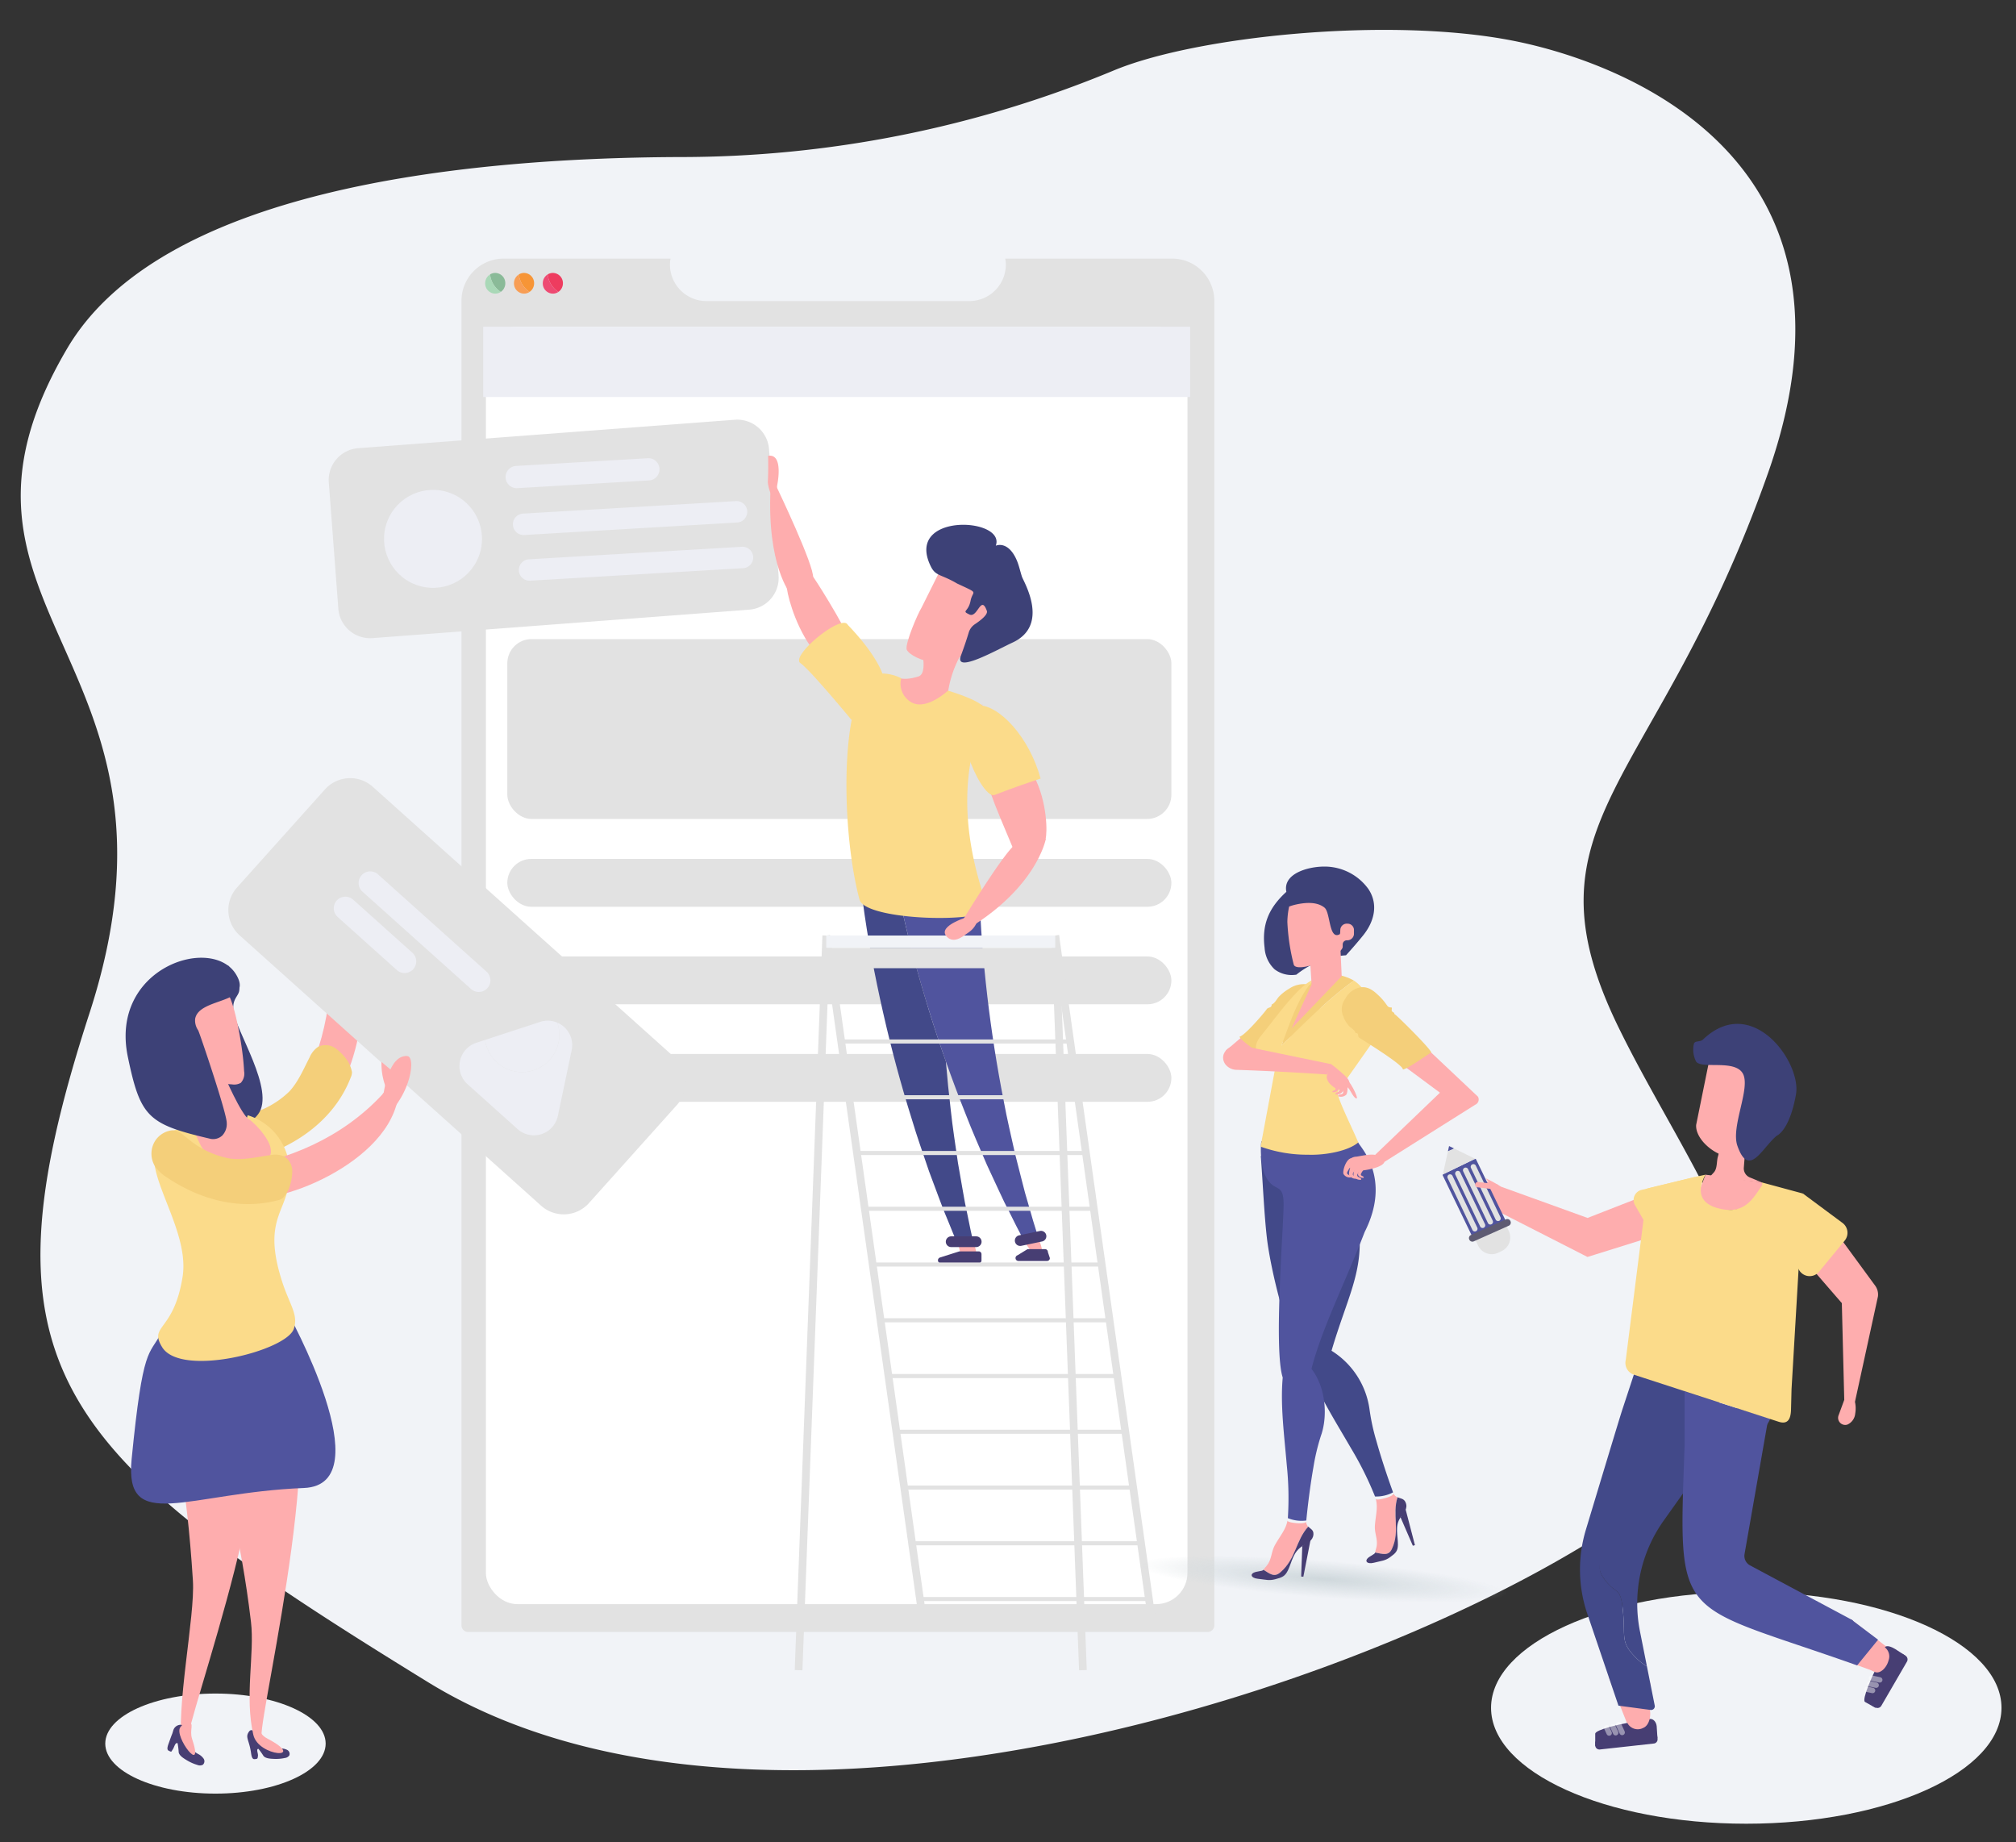 <svg xmlns="http://www.w3.org/2000/svg" xmlns:xlink="http://www.w3.org/1999/xlink" width="371" height="339" viewBox="0 0 371 339"><rect x="0" y="0" width="371" height="339" fill="#333333" stroke="none"/><defs><clipPath id="clip-path"><path id="_Clipping_Path_" data-name="&lt;Clipping Path&gt;" d="M215.695,47.583H184.986a5.452,5.452,0,0,1,.117,1.116h0A6.722,6.722,0,0,1,178.4,55.402h-48.408a6.722,6.722,0,0,1-6.703-6.703h0a5.452,5.452,0,0,1,.117-1.116H92.697a7.774,7.774,0,0,0-7.774,7.774V299.071a1.231,1.231,0,0,0,1.231,1.231H222.238a1.231,1.231,0,0,0,1.231-1.231V55.357A7.774,7.774,0,0,0,215.695,47.583Z" fill="#e2e2e2"/></clipPath><radialGradient id="radial-gradient" cx="-945.858" cy="1243.807" r="19.039" gradientTransform="matrix(-1.785, -0.138, -0.018, 0.181, -1422.697, -65.119)" gradientUnits="userSpaceOnUse"><stop offset="0" stop-color="#cfd8dc"/><stop offset="1" stop-color="#cfd8dc" stop-opacity="0"/></radialGradient><linearGradient id="linear-gradient" x1="-1026.853" y1="808.686" x2="-1026.853" y2="808.746" gradientTransform="matrix(-0.952, 0.307, 0.307, 0.952, -972.388, -178.47)" gradientUnits="userSpaceOnUse"><stop offset="0" stop-color="#facdd2"/><stop offset="1" stop-color="#e57373"/></linearGradient><linearGradient id="linear-gradient-2" x1="-1124.927" y1="623.917" x2="-1124.927" y2="623.976" gradientTransform="matrix(-0.996, -0.086, -0.086, 0.996, -829.78, -439.168)" xlink:href="#linear-gradient"/></defs><title>service-banner</title><g style="isolation:isolate"><g id="Layer_1" data-name="Layer 1"><ellipse cx="39.651" cy="320.836" rx="20.279" ry="9.207" fill="#f1f3f7"/><ellipse cx="321.362" cy="314.256" rx="46.967" ry="21.325" fill="#f1f3f7"/><path d="M124.976,28.898a207.737,207.737,0,0,0,79.847-15.874c15.049-6.338,50.671-10.045,73.636-5.527,19.936,3.923,67.372,21.473,46.916,79.524s-46.12,63.905-27.51,102.042c13.668,28.009,37.283,55.892,16.26,78.043-32.694,34.45-166.391,84.853-235.363,42.426S-4.79,251.919,16.464,186.445-16.159,112.6,12.348,64.146C29.446,35.084,84.027,29.063,124.976,28.898Z" fill="#f1f3f7"/><path id="_Clipping_Path_2" data-name="&lt;Clipping Path&gt;" d="M215.695,47.583H184.986a5.452,5.452,0,0,1,.117,1.116h0A6.722,6.722,0,0,1,178.4,55.402h-48.408a6.722,6.722,0,0,1-6.703-6.703h0a5.452,5.452,0,0,1,.117-1.116H92.697a7.774,7.774,0,0,0-7.774,7.774V299.071a1.231,1.231,0,0,0,1.231,1.231H222.238a1.231,1.231,0,0,0,1.231-1.231V55.357A7.774,7.774,0,0,0,215.695,47.583Z" fill="#e2e2e2"/><g clip-path="url(#clip-path)"><rect x="89.417" y="60.118" width="129.108" height="235.055" rx="5.75" ry="5.75" fill="#fff"/></g><polygon points="219.017 73.049 88.924 73.049 88.924 60.118 88.924 60.118 219.017 60.118 219.017 73.049" fill="#edeef4"/><path d="M103.594,52.126A1.88,1.88,0,0,0,101.74,50.22a1.799,1.799,0,0,0-.95.277,4.381,4.381,0,0,0,1.967,3.219A1.916,1.916,0,0,0,103.594,52.126Z" fill="#ee3c5f"/><path d="M100.791,50.497a1.909,1.909,0,0,0-.903,1.629,1.88,1.88,0,0,0,1.853,1.906,1.806,1.806,0,0,0,1.018-.315A4.381,4.381,0,0,1,100.791,50.497Z" fill="#ee4a72"/><path d="M98.292,52.126A1.88,1.88,0,0,0,96.438,50.22a1.799,1.799,0,0,0-.95.277,4.381,4.381,0,0,0,1.967,3.219A1.916,1.916,0,0,0,98.292,52.126Z" fill="#f79536"/><path d="M95.489,50.497a1.909,1.909,0,0,0-.903,1.629,1.88,1.88,0,0,0,1.853,1.906,1.806,1.806,0,0,0,1.018-.315A4.381,4.381,0,0,1,95.489,50.497Z" fill="#f89e55"/><path d="M92.99,52.126A1.88,1.88,0,0,0,91.136,50.22a1.799,1.799,0,0,0-.95.277,4.381,4.381,0,0,0,1.967,3.219A1.916,1.916,0,0,0,92.99,52.126Z" fill="#8aba98"/><path d="M90.187,50.497a1.909,1.909,0,0,0-.903,1.629,1.88,1.88,0,0,0,1.853,1.906,1.806,1.806,0,0,0,1.018-.315A4.381,4.381,0,0,1,90.187,50.497Z" fill="#a9d8b7"/><rect x="93.359" y="117.597" width="122.209" height="33.1" rx="4.466" ry="4.466" fill="#e2e2e2"/><rect x="93.359" y="158.05" width="122.209" height="8.804" rx="4.402" ry="4.402" fill="#e2e2e2"/><rect x="93.359" y="175.995" width="122.209" height="8.804" rx="4.402" ry="4.402" fill="#e2e2e2"/><rect x="93.359" y="193.94" width="122.209" height="8.804" rx="4.402" ry="4.402" fill="#e2e2e2"/><path d="M324.197,217.568l-2.183-.91a1.801,1.801,0,0,1-1.103-1.806l.153-1.924-4.585-1.556-.29,1.303c-.339.983-.098,2.298-.799,3.066l-.755.827Z" fill="#feadae"/><polygon points="303.703 309.749 303.618 316.303 299.403 317.055 296.039 308.54 303.703 309.749" fill="#feadae"/><polygon points="347.768 303.478 344.7 307.476 337.431 304.825 340.662 297.989 347.768 303.478" fill="#feadae"/><path d="M343.217,313.176c-.682-.401,1.559-5.255,1.857-5.775l1.763-4.231c.297-.52,1.22-.154,1.901.247l1.846,1.196-5.452,9.643Z" fill="#473e73"/><path d="M346.218,313.879l4.713-8.116a.82.82,0,0,0-.297-1.121l-.617-.358-5.536,9.533.618.358A.82.82,0,0,0,346.218,313.879Z" fill="#473e73"/><line x1="344.411" y1="308.794" x2="345.924" y2="309.115" fill="none" stroke="#fff" stroke-linecap="round" stroke-miterlimit="10" opacity="0.44"/><line x1="344.094" y1="309.841" x2="345.263" y2="310.089" fill="none" stroke="#fff" stroke-linecap="round" stroke-miterlimit="10" opacity="0.44"/><line x1="343.586" y1="310.847" x2="344.601" y2="311.062" fill="none" stroke="#fff" stroke-linecap="round" stroke-miterlimit="10" opacity="0.44"/><path d="M345.167,307.711c.966.246,2.062-.929,2.378-2.175a2.116,2.116,0,0,0-1.177-2.7c-.967-.246-3.318.583-3.635,1.829S344.201,307.465,345.167,307.711Z" fill="#feadae"/><path d="M293.567,319.048c-.087-.799,5.231-1.92,5.836-1.993l4.215-.752c.605-.073,1.17.521,1.258,1.32l.145,2.232-11.454,1.409Z" fill="#473e73"/><path d="M294.419,321.922l9.937-1.096a.768.768,0,0,0,.678-.851l-.09-.782-11.377,1.274v.691A.768.768,0,0,0,294.419,321.922Z" fill="#473e73"/><line x1="297.865" y1="317.36" x2="298.522" y2="318.788" fill="none" stroke="#fff" stroke-linecap="round" stroke-miterlimit="10" opacity="0.44"/><line x1="296.819" y1="317.738" x2="297.327" y2="318.841" fill="none" stroke="#fff" stroke-linecap="round" stroke-miterlimit="10" opacity="0.44"/><line x1="295.69" y1="317.935" x2="296.131" y2="318.893" fill="none" stroke="#fff" stroke-linecap="round" stroke-miterlimit="10" opacity="0.44"/><path d="M299.538,317.142a2.151,2.151,0,0,0,2.886.795c1.208-.498,1.486-2.599,1.1-3.536s-2.104-1.414-3.311-.916S299.151,316.205,299.538,317.142Z" fill="#feadae"/><path d="M320.893,292.771c-3.719-1.313-4.242-1.725-5.141-7.11s3.391-9.079,2.465-13.345,3.333-6.672,5.477-9.025a7.92,7.92,0,0,1,1.557-1.336l-4.207,24.003a1.982,1.982,0,0,0,1.018,2.09l18.6,9.94c1.66.887-2.268,1.376-4.097,1.82l-.019.005C334.641,300.461,324.612,294.084,320.893,292.771Z" fill="#50549e"/><path d="M298.677,296.518c-.482-5.043-1.268-2.687-3.747-6.406s2.818-10.233,6.344-15.387c7.633-11.157,13.935-9.504,13.102-6.456l-8.204,11.527a26.324,26.324,0,0,0-4.37,20.405l1.279,6.423a9.47,9.47,0,0,1-1.692-1.264C298.075,302.158,299.159,301.561,298.677,296.518Z" fill="#424989"/><path d="M298.563,259.355l3.232-9.809,14.685,7.431-.634,9.226-1.394,1.321c-1.998-1.257-8.679.635-12.23,7.129-2.996,5.479-9.772,11.741-7.292,15.46s3.265,1.364,3.747,6.406-.602,5.639,2.711,8.841a9.47,9.47,0,0,0,1.692,1.264l1.436,7.211a.684.684,0,0,1-.761.812l-5.913-.789-5.737-16.913a25.311,25.311,0,0,1-.267-15.435C294.36,273.144,298.08,260.82,298.563,259.355Z" fill="#424989"/><path d="M310.013,266.007l-.003-9.934,15.779,4.972c-2.291,5.012-8.429,6.457-7.275,11.769,1.025,4.719-7.97,15.709,3.727,19.837,3.719,1.313,13.179,6.038,15.191,6.038a8.431,8.431,0,0,0,3.23-.7l4.955,3.734-3.85,4.725C308.168,294.542,308.851,299.106,310.013,266.007Z" fill="#50549e"/><path d="M272.588,217.039l1.408.509-.59-.728a26.277,26.277,0,0,1,2.814,1.532l15.936,5.76,15.086-5.897,2.612,7.541-16.062,5.022-1.649.516-1.001-.511-20.074-10.236a2.336,2.336,0,0,1-.582-2.578C270.827,216.976,272.588,217.039,272.588,217.039Z" fill="#feadae"/><polygon points="324.197 217.568 313.859 216.155 311.077 223.432 327.728 221.741 324.197 217.568" fill="#feadae"/><path d="M311.955,216.561l-9.869,2.392a1.904,1.904,0,0,0-1.202,2.8l3.728,6.481Z" fill="#fbdb8a"/><path d="M314.549,195.116a4.674,4.674,0,0,1,.472-1.718c3.545-.72,8.002-.703,7.298,4.238-.804,5.646-1.387,12.103-1.131,15.353l-2.578-.083c-2.886-.093-6.651-3.216-6.47-5.913Z" fill="#feadae"/><path d="M338.363,260.395l1.032-2.806h0l-.447-17.802L328.76,228.031l6.019-5.522,9.947,13.575.357.487a2.755,2.755,0,0,1,.505,2.019h0l-4.224,19.366h0a5.52,5.52,0,0,1,.047,2.158,2.459,2.459,0,0,1-1.423,2.017A1.305,1.305,0,0,1,338.363,260.395Z" fill="#feadae"/><path d="M331.796,219.628l7.276,5.401a2.267,2.267,0,0,1,.399,3.262l-4.705,5.711a2.251,2.251,0,0,1-3.691-.314l-2.643-4.626Z" fill="#fbdb8a"/><path d="M324.197,217.568c.03.171.188.365.088.512-1.702,2.514-3.237,5.423-7.851,4.318-4.374-1.048-3.766-4.073-2.575-6.243l-1.903.407-8.776,2.127-3.993,31.55a2.289,2.289,0,0,0,1.515,2.725l26.596,8.645c1.71.556,2.256-.466,2.302-2.263l.093-3.712,2.116-36.006Z" fill="#fbdb8a"/><path d="M327.021,208.953c-2.68,2.114-5.148,8.022-7.293,1.881-1.234-3.532,2.471-10.583,1.017-13.268s-7.54-.79-8.604-2.212a4.796,4.796,0,0,1-.447-3.146c.091-.825,1.119-.369,1.721-.941,8.979-8.545,18.142,4.198,17.094,10.113C329.328,208.046,327.021,208.953,327.021,208.953Z" fill="#3d4177"/><path d="M277.03,225.193l.627,1.307a2.789,2.789,0,0,1-1.305,3.709l-.627.3a2.789,2.789,0,0,1-3.709-1.305l-.627-1.307Z" fill="#e2e2e2"/><polygon points="271.472 213.23 271.619 213.302 277.182 224.815 271.054 227.776 265.491 216.263 265.526 216.102 271.472 213.23" fill="#50549e"/><polygon points="266.671 210.883 267.606 211.34 266.456 211.863 266.671 210.883" fill="#50549e"/><polygon points="267.606 211.34 271.472 213.23 265.526 216.102 266.456 211.863 267.606 211.34" fill="#e2e2e2"/><path d="M270.647,225.756h7.059a.618.618,0,0,1,.618.618v.042a.619.619,0,0,1-.619.619h-7.058a.619.619,0,0,1-.619-.619v-.042a.619.619,0,0,1,.619-.619Z" transform="translate(616.888 321.141) rotate(155.906)" fill="#5e5b72"/><path d="M275.685,224.69a.493.493,0,0,1-.445-.28L270.692,214.9a.493.493,0,0,1,.889-.425l4.548,9.511a.493.493,0,0,1-.445.706Z" fill="#e2e2e2"/><path d="M274.261,225.326a.493.493,0,0,1-.445-.28l-4.549-9.51a.493.493,0,0,1,.889-.425l4.549,9.51a.493.493,0,0,1-.445.706Z" fill="#e2e2e2"/><path d="M272.837,225.962a.493.493,0,0,1-.445-.28l-4.549-9.51a.493.493,0,1,1,.889-.425l4.549,9.51a.493.493,0,0,1-.445.706Z" fill="#e2e2e2"/><path d="M271.412,226.598a.493.493,0,0,1-.445-.28l-4.548-9.51a.493.493,0,1,1,.889-.425l4.548,9.51a.493.493,0,0,1-.445.706Z" fill="#e2e2e2"/><path d="M275.346,218.89a.512.512,0,0,1-.061-.003l-3.39-.412a.493.493,0,0,1-.429-.549.499.499,0,0,1,.549-.43l3.39.412a.493.493,0,0,1-.059.982Z" fill="#feadae"/><path d="M59.8,203.059c4.684-1.372,11.488-24.113,2.576-33.6-4.59-4.88-2.38,1.861-2.38,1.861,2.114,10.486-.234,21.222-5.196,30.501C52.574,205.982,59.8,203.059,59.8,203.059Z" fill="#feadae"/><path d="M65.402,176.122s-2.268-5.593-2.569-6.408c-1.625-4.402-5.082-7.355-5.936-6.321-2.22,2.688,3.197,7.656,3.197,7.656A27.405,27.405,0,0,1,65.402,176.122Z" fill="#fbd6d2"/><path d="M53.265,200.819c1.643-1.791,2.59-4.09,3.709-6.248a4.442,4.442,0,0,1,1.599-1.964,3.177,3.177,0,0,1,3.187.301,9.356,9.356,0,0,1,2.294,2.434,6.524,6.524,0,0,1,.717,1.902,2.144,2.144,0,0,1-.199.955c-2.619,6.843-8.489,11.608-15.362,14.144a7.467,7.467,0,0,1-2.75.582,4.45,4.45,0,0,1-3.868-2.601,4.298,4.298,0,0,1,.142-3.767c.72-1.117,1.787-1.142,3.027-1.535A16.695,16.695,0,0,0,53.265,200.819Z" fill="#f4cf7a"/><path d="M83.876,191.96a12.03,12.03,0,0,0,1.168,5.532,12.363,12.363,0,0,0,.627-4.009Z" fill="#fbd6d2"/><path d="M42.934,185.909c.296,3.552,7.859,14.801,4.548,19.147-3.428,4.5-5.197-4.689-12.234-3.428-8.489,1.521-9.326-23.492,5.463-22.937.613.023,1.066-1.387,1.4-.892C46.137,183.783,42.623,182.187,42.934,185.909Z" fill="#3d4177"/><path d="M41.26,246.953l9.886,1.501c10.922,7.813-3.277,65.874-3.028,71.061l-1.493-.276c-1.644-7.076.258-14.948-.438-20.797C42.37,266.343,33.999,258.964,41.26,246.953Z" fill="#feadae"/><path d="M35.093,250.951l9.481,2.19c10.159,9.431-10.411,62.92-10.436,68.842l-.618.273c-1.227-8.142,2.405-24.729,1.98-31.419C33.113,253.333,27.457,264.283,35.093,250.951Z" fill="#feadae"/><path d="M52.81,241.272s17.783,31.943,3.121,32.532c-21.468.863-33.061,8.459-31.709-5.288,2.085-21.207,3.205-18.933,5.432-23.222,1.972-3.8,5.925-11.39,7.654-7.176C40.046,244.79,52.81,241.272,52.81,241.272Z" fill="#50549e"/><path d="M45.578,205.212a10.913,10.913,0,0,1,7.693,9.854c.457,7.91-5.383,8.259-1.342,20.786,1.366,4.236,3.021,6.042,2.144,8.666-1.361,4.072-20.798,9.001-24.237,3.37-2.506-4.104,2.145-2.765,3.765-12.945s-10.627-22.562-2.418-26.567C37.494,205.296,43.987,211.151,45.578,205.212Z" fill="#fbdb8a"/><path d="M41.199,197.735s3.241,7.553,4.67,8.266c.753.375,7.98,7.226.939,8.222-10.066,1.424-9.932-4.957-11.102-5.785-2.472-1.749.223-3.306,1.179-9.754C37.248,196.239,41.199,197.735,41.199,197.735Z" fill="#feadae"/><path d="M36.014,198.868c1.709-.278,4.939.598,6.67.667a2.477,2.477,0,0,0,1.623-.274,2.509,2.509,0,0,0,.613-2.164c-.225-5.177-2.296-15.235-3.491-14.397a8.365,8.365,0,0,0-4.151.449,7.793,7.793,0,0,0-2.514,1.194,10.475,10.475,0,0,0-2.052,2.252c-1.375,1.879-2.68,4.09-2.409,6.454a10.039,10.039,0,0,0,.723,2.495,14.151,14.151,0,0,0,1.607,3.2c.7.963.111-.39,1.234-.119.398.096.809.124,1.2.245C35.421,198.978,35.752,199.134,36.014,198.868Z" fill="#feadae"/><path d="M36.472,189.59a3.18,3.18,0,0,1-.559-2.122c.75-4.046,10.884-2.595,7.537-8.149-4.438-7.363-23.335-1.245-19.924,15.151,2.32,11.151,3.709,12.406,15.279,15.1a2.472,2.472,0,0,0,2.089-.613,3.079,3.079,0,0,0,.835-2.317C41.755,204.87,36.734,190.079,36.472,189.59Z" fill="#3d4177"/><path d="M47.188,319.106c.206.19.438.352.626.559.226.248.384.55.597.81a4.615,4.615,0,0,0,3.323,1.264,2.506,2.506,0,0,1,1.13.265.823.823,0,0,1,.385.996,1.121,1.121,0,0,1-.823.486,7.748,7.748,0,0,1-1.994.167c-.625-.029-1.527-.054-1.934-.529a12.62,12.62,0,0,0-.94-1.317c-.475.022-.021.856-.087,1.293-.071.47-.004.58-.68.599-.475.013-.549-.88-.624-1.35-.344-2.147-1.011-2.644-.437-3.575C46.283,317.873,46.719,318.675,47.188,319.106Z" fill="#473e73"/><path d="M49.263,319.948c7.354,3.869-1.682,3.364-2.639-.709-.332-1.411-.234-1.855.551-1.641C48.291,317.9,47.253,318.89,49.263,319.948Z" fill="#feadae"/><path d="M33.695,318.096c-.093.279.227.545.297.83.084.342.078.7.144,1.046a4.847,4.847,0,0,0,2.431,2.833,2.634,2.634,0,0,1,.91.812.864.864,0,0,1-.145,1.113,1.177,1.177,0,0,1-1.003.035,8.139,8.139,0,0,1-1.924-.847c-.563-.34-1.381-.816-1.519-1.459a13.268,13.268,0,0,0-.206-1.687c-.449-.217-.616.788-.896,1.158-.301.398-.128.524-.761.203-.445-.226-.065-1.088.101-1.558.76-2.154.467-1.151.76-2.154a1.434,1.434,0,0,1,1.314-1.044C33.581,317.38,33.853,317.618,33.695,318.096Z" fill="#473e73"/><path d="M35.349,319.972c2.349,7.024-3.428-.473-2.162-2.144.583-.771.743-.627,1.469-.748C35.854,316.879,34.805,318.346,35.349,319.972Z" fill="#feadae"/><path d="M44.133,172.145l55.41,49.681a6.234,6.234,0,0,0,8.782-.382l16.3-18.179a6.235,6.235,0,0,0-.575-8.771L68.64,144.812a6.235,6.235,0,0,0-8.782.382l-16.3,18.179A6.235,6.235,0,0,0,44.133,172.145Z" fill="#e2e2e2"/><path d="M44.397,219.817c3.846,3.004,26.287-4.732,28.796-17.504,1.287-6.575-2.9-.848-2.9-.848-7.285,7.833-17.375,12.187-27.807,13.568C37.807,215.651,44.397,219.817,44.397,219.817Z" fill="#feadae"/><path d="M69.545,208.656s3.22-5.104,3.707-5.824c2.628-3.888,3.011-8.418,1.673-8.509-3.478-.236-4.354,7.062-4.354,7.062A27.402,27.402,0,0,1,69.545,208.656Z" fill="#feadae"/><path d="M42.405,213.202c2.413.289,4.833-.282,7.238-.631a4.442,4.442,0,0,1,2.529.153,3.177,3.177,0,0,1,1.614,2.764,9.357,9.357,0,0,1-.639,3.283,6.527,6.527,0,0,1-1.127,1.692,2.144,2.144,0,0,1-.892.396c-7.085,1.864-14.38-.125-20.449-4.23a7.47,7.47,0,0,1-2.077-1.894,4.45,4.45,0,0,1-.143-4.659,4.298,4.298,0,0,1,3.143-2.082c1.327-.067,1.97.786,3.012,1.563A16.695,16.695,0,0,0,42.405,213.202Z" fill="#f4cf7a"/><path d="M70.204,195.394a12.031,12.031,0,0,0,1.168,5.532,12.363,12.363,0,0,0,.627-4.009Z" fill="#feadae"/><path d="M188.187,227.806a17.537,17.537,0,0,0,1.719,2.611c2.468,3.011,2.511-1.189.152-4.114Z" fill="#feadae"/><path d="M67.14,79.805h69.509a5.869,5.869,0,0,1,5.869,5.869v23.31a5.869,5.869,0,0,1-5.869,5.869H67.14a5.869,5.869,0,0,1-5.869-5.869v-23.31A5.869,5.869,0,0,1,67.14,79.805Z" transform="translate(-7.039 7.948) rotate(-4.318)" fill="#e2e2e2"/><line x1="95.09" y1="87.782" x2="119.32" y2="86.359" fill="#eaf1fa"/><line x1="96.368" y1="96.478" x2="135.544" y2="94.175" fill="#738ec8"/><line x1="97.462" y1="104.884" x2="136.638" y2="102.582" fill="#738ec8"/><path d="M87.654,191.882l1.613-.528a6.866,6.866,0,1,0,13.295-3.175,4.488,4.488,0,0,1,2.643,5.063l-2.544,12.095a4.5,4.5,0,0,1-7.409,2.424L86.05,199.511A4.5,4.5,0,0,1,87.654,191.882Z" fill="#edeef4"/><path d="M101.747,194.267a6.865,6.865,0,0,1-12.479-2.912l10.134-3.316a4.427,4.427,0,0,1,3.161.141A6.855,6.855,0,0,1,101.747,194.267Z" fill="#edeef4"/><path d="M66.7,164.069l19.988,17.921a2.136,2.136,0,0,0,3.007-.164l.012-.013a2.136,2.136,0,0,0-.164-3.007L69.555,160.885a2.136,2.136,0,0,0-3.007.164l-.012.013A2.136,2.136,0,0,0,66.7,164.069Z" fill="#edeef4"/><path d="M62.135,168.73l10.897,9.77a2.145,2.145,0,0,0,3.02-.165h0a2.145,2.145,0,0,0-.165-3.02l-10.898-9.771a2.144,2.144,0,0,0-3.02.165l0,0A2.146,2.146,0,0,0,62.135,168.73Z" fill="#edeef4"/><circle cx="79.688" cy="99.16" r="9.014" transform="translate(-41.142 138.945) rotate(-69.439)" fill="#edeef4"/><path d="M94.371,89.699a2.047,2.047,0,0,1,.598-3.961l24.23-1.424a2.047,2.047,0,1,1,.24,4.087l-24.23,1.424A2.045,2.045,0,0,1,94.371,89.699Z" fill="#edeef4"/><path d="M96.367,98.449A1.971,1.971,0,0,1,96.253,94.51l39.175-2.302a1.971,1.971,0,0,1,.231,3.936L96.484,98.445C96.445,98.448,96.406,98.449,96.367,98.449Z" fill="#edeef4"/><path d="M97.46,106.855a1.971,1.971,0,0,1-.114-3.939l39.176-2.302a1.971,1.971,0,0,1,.231,3.936l-39.176,2.302C97.538,106.854,97.499,106.855,97.46,106.855Z" fill="#edeef4"/><path d="M189.333,221.893l-.69-2.373-.62-2.399-1.219-4.788c-.711-3.227-1.481-6.415-2.074-9.656q-1.906-9.674-3.045-19.431-.564-4.87-.946-9.727c-.111-1.617-.234-3.232-.308-4.835-.048-.805-.079-1.6-.107-2.391l-.037-1.174c-.008-.383-.02-.789-.013-1.087L168.44,165.415l-2.77.324c.095.53.187.951.279,1.395l.285,1.305c.192.861.387,1.716.595,2.557.398,1.696.84,3.362,1.271,5.03q1.335,4.987,2.848,9.872,1.468,4.761,3.122,9.431,1.738,4.923,3.663,9.747c1.207,3.147,2.588,6.221,3.901,9.302l2.119,4.555,1.065,2.266,1.132,2.232q1.079,2.212,2.237,4.375l2.799-.379C190.403,225.593,189.842,223.752,189.333,221.893Z" fill="#50549e"/><path d="M185.444,222.864l-1.132-2.232-1.065-2.266-2.119-4.555c-1.313-3.081-2.694-6.155-3.901-9.302q-1.925-4.822-3.663-9.747.37,4.427.888,8.85c.345,3.283.87,6.528,1.333,9.806l.851,4.88.435,2.445.507,2.426c.341,1.77.726,3.529,1.134,5.283l8.97-1.214Q186.527,225.075,185.444,222.864Z" fill="none"/><path d="M177.577,221.311l-.435-2.445-.851-4.88c-.463-3.279-.988-6.524-1.333-9.806q-.525-4.422-.888-8.85-1.649-4.672-3.122-9.431-1.51-4.889-2.848-9.872c-.431-1.669-.873-3.335-1.271-5.03-.208-.841-.403-1.697-.595-2.557l-.285-1.305c-.092-.445-.185-.865-.279-1.395l2.77-.324-9.671.263c.054.537.114.964.172,1.415l.185,1.325c.126.875.255,1.745.398,2.601.268,1.725.582,3.425.884,5.125q.952,5.088,2.088,10.09,2.262,10.011,5.303,19.713c.964,3.243,2.107,6.429,3.181,9.616l1.766,4.727.889,2.353.959,2.325c.588,1.49,1.206,2.964,1.843,4.428l2.78-.376c-.408-1.754-.792-3.513-1.134-5.283Z" fill="#424989"/><path d="M177.039,120.088a19.96,19.96,0,0,0-2.582,7.317c-.413,2.465,6.457,2.276,6.457,2.276s-11.057,5.366-15.298,1.304-.511-6.423-.511-6.423.969.838,3.916-.088c1.985-.624.218-6.524.218-6.524Z" fill="#feadae"/><path d="M174.456,127.086s6.32,1.843,6.798,3.363-7.926,13.455.549,36.617c0,2.869-22.574,2.418-23.63-1.534-3.685-13.796-3.64-40.98,3.735-41.604a8.208,8.208,0,0,1,3.942.874,3.936,3.936,0,0,0,1.911,4.451C170.51,130.774,174.456,127.086,174.456,127.086Z" fill="#fbdb8a"/><path d="M172.981,105.012s-1.58,3.17-3.361,6.737c-.886,1.485-2.962,6.471-2.785,7.678.195,1.328,7.175,4.881,11.655,0,3.562-3.881,5.441-6.227,3.981-8.948S175.547,101.872,172.981,105.012Z" fill="#feadae"/><path d="M188.077,106.143c-.314-.938-.504-1.9-.873-2.826-1.131-2.839-2.805-3.337-3.949-2.907,1.903-5.231-16.907-6.157-11.947,3.843.893,1.8,1.884,1.385,4.815,3.116,4.25,1.991,2.879,1.168,2.489,3.178-.417,2.151-1.748,1.792-.222,2.522s2.119-3.736,3.219-.662c.244.683-1.194,1.782-2.18,2.439a2.825,2.825,0,0,0-1.153,1.539c-.262.877-.723,2.32-1.445,4.272-1.261,3.406,6.639-1.103,9.489-2.411C193.268,115.054,188.367,107.009,188.077,106.143Z" fill="#3d4177"/><path d="M176.22,227.806s.298,4.715,2.403,4.639.471-4.023.471-4.023Z" fill="#feadae"/><path d="M179.681,229.473h-4.608a.986.986,0,1,1,0-1.971h4.608a.986.986,0,0,1,0,1.971Z" fill="#473e73"/><path d="M187.742,229.264a.986.986,0,0,1-.201-1.95l3.842-.805a.986.986,0,0,1,.404,1.93l-3.842.805A1.017,1.017,0,0,1,187.742,229.264Z" fill="#473e73"/><path d="M176.483,230.285l-3.515,1.114a.494.494,0,0,0-.242.173h0a.539.539,0,0,0,.382.874h7.019a.516.516,0,0,0,.495-.534v-1.114a.516.516,0,0,0-.495-.534h-3.504A.461.461,0,0,0,176.483,230.285Z" fill="#473e73"/><path d="M189.064,229.873l-1.82,1.114a.495.495,0,0,0-.242.173h0a.539.539,0,0,0,.382.874h5.325a.516.516,0,0,0,.495-.534l-.367-1.114a.516.516,0,0,0-.495-.534h-3.137A.458.458,0,0,0,189.064,229.873Z" fill="#473e73"/><path d="M148.852,105.128s-4.019.914-4.084,2.588c-.041,1.048,1.238,6.724,4.42,11.263,2.518,3.592,9.581,7.371,9.581,7.371s1.753-2.448-6.296-15.744C149.155,105.128,148.852,105.128,148.852,105.128Z" fill="#feadae"/><path d="M145.444,109.217s-4.34-5.136-3.643-19.388c.92-2.822,1.23,0,1.23,0s6.859,14.336,6.597,16.482S145.444,109.217,145.444,109.217Z" fill="#feadae"/><path d="M142.238,91.619A7.288,7.288,0,0,1,141.3,88.715c.124-2.173.051-4.838.051-4.838,2.945-.483,1.671,5.42,1.671,5.42Z" fill="#feadae"/><path d="M186.553,156.4s5.326-.406,5.858-2.042c.333-1.023.37-6.739-2.135-11.554-1.983-3.811-10.2-9.89-10.2-9.89s-1.782,3.773,4.067,17.734Z" fill="#feadae"/><path d="M192.477,154.307s-1.598,9.036-14.752,16.835c-3.093.887-.79-1.408-.79-1.408s8.148-13.545,10.227-14.588A12.525,12.525,0,0,1,192.477,154.307Z" fill="#feadae"/><path d="M179.993,129.775c3.902-.053,9.418,5.844,11.504,13.48-5.686,1.905-6.944,2.465-8.469,3.026-1.317.484-3.686-3.564-4.795-7.058C176.923,135.1,176.949,129.817,179.993,129.775Z" fill="#fbdb8a"/><path d="M162.369,123.91s-1.035-3.403-6.359-8.932c-1.058-2.146-10.592,5.704-8.717,7.032s9.438,10.494,9.438,10.494l.95-1.847a29.975,29.975,0,0,1,3.659-5.516Z" fill="#fbdb8a"/><line x1="152.054" y1="172.146" x2="146.96" y2="307.326" fill="#1d2d60" stroke="#e2e2e2" stroke-miterlimit="10" stroke-width="1.417"/><line x1="194.192" y1="172.146" x2="199.286" y2="307.326" fill="#1d2d60" stroke="#e2e2e2" stroke-miterlimit="10" stroke-width="1.417"/><rect x="154.807" y="191.269" width="42.29" height="0.752" fill="#e2e2e2"/><rect x="156.025" y="201.529" width="42.179" height="0.751" fill="#e2e2e2"/><rect x="157.466" y="211.788" width="42.577" height="0.751" fill="#e2e2e2"/><rect x="159.154" y="222.048" width="42.138" height="0.751" fill="#e2e2e2"/><rect x="160.332" y="232.307" width="42.408" height="0.751" fill="#e2e2e2"/><rect x="162.052" y="242.567" width="42.138" height="0.751" fill="#e2e2e2"/><rect x="163.501" y="252.826" width="42.138" height="0.751" fill="#e2e2e2"/><rect x="164.95" y="263.085" width="42.138" height="0.751" fill="#e2e2e2"/><rect x="166.399" y="273.345" width="42.138" height="0.751" fill="#e2e2e2"/><rect x="167.709" y="283.604" width="42.277" height="0.751" fill="#e2e2e2"/><rect x="169.212" y="293.864" width="42.529" height="0.751" fill="#e2e2e2"/><line x1="152.054" y1="172.146" x2="170.114" y2="300.028" fill="#1d2d60" stroke="#e2e2e2" stroke-miterlimit="10" stroke-width="1.417"/><line x1="194.192" y1="172.146" x2="212.252" y2="300.028" fill="#1d2d60" stroke="#e2e2e2" stroke-miterlimit="10" stroke-width="1.417"/><rect x="152.054" y="174.401" width="42.138" height="3.757" fill="#e2e2e2"/><rect x="152.054" y="172.146" width="42.138" height="2.254" fill="#f1f3f7"/><path d="M181.935,165.786s-1.274,2.14-2.203,4.027c-.567,1.153-1.014,1.475-2.592,2.522-1.822,1.21-2.708.238-2.943-.024-1.834-2.047,4.436-3.761,4.436-3.761Z" fill="#feadae"/><path d="M238.56,179.351a16.406,16.406,0,0,1,9.144-3.571c1.077-1.188,2.13-2.396,3.136-3.64,2.067-2.557,2.87-5.748.969-8.572a9.953,9.953,0,0,0-8.228-4.11c-2.931.028-7.536,1.308-6.856,4.648-3.258,2.967-4.532,6.051-4.005,10.294a5.956,5.956,0,0,0,1.831,3.956,5.164,5.164,0,0,0,3.618,1.038C238.3,179.385,238.43,179.368,238.56,179.351Z" fill="#3d4177"/><path d="M209.685,288.035c-.186,1.907,14.878,4.626,33.648,6.074s34.136,1.076,34.323-.83-14.878-4.626-33.648-6.074S209.872,286.128,209.685,288.035Z" fill="url(#radial-gradient)" style="mix-blend-mode:multiply"/><polygon points="233.091 186.916 225.572 193.344 229.669 195.476 237.108 189.648 233.091 186.916" fill="#feadae"/><path d="M231.78,193.823c-.317-.259-3.685-2.55-3.656-3.077.973-.178,4.66-4.53,4.99-5.045.247-.385.977-.218.893-.852.605-.26.874-.877,1.256-1.343a8.206,8.206,0,0,1,1.941-1.555,4.827,4.827,0,0,1,3.79-.745c1.194.25,2.104.567,2.58,1.63.585,1.308-.564,2.688-1.557,3.846a15.3,15.3,0,0,1-1.585,1.566c-.427.377-.464.465-.456.964-.211.12-.532.089-.718.213-.295.196-.183.496-.584.579C238.647,190.286,232.188,193.928,231.78,193.823Z" fill="#f4cf7a"/><path d="M232.025,212.712c7.629,3.121,14.622,1.06,17.622,4.991,1.926,2.525.423,7.653.524,9.108.533,7.636-2.315,12.175-5.131,21.739a15.137,15.137,0,0,1,6.982,10.725,38.327,38.327,0,0,0,1.261,5.838c.965,3.459,2.249,7.208,3.079,9.492a6.552,6.552,0,0,1-3.319.763,62.063,62.063,0,0,0-4.442-8.914c-2.825-4.892-5.963-9.798-7.735-14.598-3.869-4.245-7.084-18.59-7.714-23.996C232.661,223.666,232.404,217.843,232.025,212.712Z" fill="#424989"/><path d="M253.17,275.765c.004.015.006.03.01.045A.082.082,0,0,1,253.17,275.765Z" fill="url(#linear-gradient)"/><polygon points="258.583 277.396 260.387 284.322 260.003 284.432 257.742 279.212 258.583 277.396" fill="#473e73"/><path d="M253.025,280.674c.144-1.896.589-3.254.155-4.864.045.088.292.247,1.623-.109,1.712-.458,1.639-.873,1.639-.873a1.452,1.452,0,0,0,.745.689c-1.021,3.1.502,6.224-1.013,9.44-.605,1.416-1.708.988-3.108.726a6.197,6.197,0,0,1,.157-.677C253.732,283.414,252.902,282.298,253.025,280.674Z" fill="#feadae"/><path d="M256.174,284.957c1.516-3.216-.008-6.34,1.013-9.44.569.245,1.195.203,1.506.997.429,1.096-.335,1.803-.951,2.698-1.102,1.602-.471,3.303-.486,5.003-.01,1.21-.413,1.577-1.442,2.322-.939.68-1.532.647-2.998,1.026-1.288.333-1.94-.41-.678-1.166.734-.439.872-.522.928-.715C254.466,285.945,255.569,286.373,256.174,284.957Z" fill="#473e73"/><path d="M238.736,211.792c3.734.36,7.561-.498,11.221-1.573.104.637,6.3,6.341,1.179,16.482-3.528,9.186-7.884,17.735-9.785,25.173,2.791,3.661,2.928,9.008,1.745,12.292a38.468,38.468,0,0,0-1.39,5.815c-.623,3.521-1.079,7.418-1.313,9.809a6.643,6.643,0,0,1-3.392-.441,58.226,58.226,0,0,0-.197-9.746c-.465-5.482-1.211-11.086-.746-16.121-1.71-5.247.203-28.138.16-32.018-.046-4.218-1.935-1.65-3.567-5.59a15.115,15.115,0,0,1-.535-5.876A16.326,16.326,0,0,0,238.736,211.792Z" fill="#50549e"/><path d="M236.945,279.758c-.003.016-.008.029-.011.045A.083.083,0,0,1,236.945,279.758Z" fill="url(#linear-gradient-2)"/><polygon points="241.221 283.128 239.854 290.132 239.452 290.101 239.651 284.511 241.221 283.128" fill="#473e73"/><path d="M234.666,284.231c.961-1.698,1.965-2.796,2.269-4.428.003.097.161.328,1.544.459,1.778.168,1.892-.24,1.892-.24a1.281,1.281,0,0,0,.385.892c-2.297,2.505-2.258,5.909-5.061,8.35-1.177,1.096-2.006.321-3.181-.403a6.88,6.88,0,0,1,.44-.569C234.118,287,233.842,285.686,234.666,284.231Z" fill="#feadae"/><path d="M235.695,289.264c2.803-2.441,2.764-5.845,5.061-8.35.417.422,1.012.6.952,1.438-.084,1.158-1.097,1.546-2.056,2.159-1.716,1.096-1.879,2.881-2.635,4.442-.538,1.111-1.07,1.31-2.345,1.643-1.163.303-1.695.068-3.212-.088-1.332-.138-1.608-1.047-.115-1.308.868-.152,1.032-.181,1.168-.339C233.688,289.586,234.518,290.361,235.695,289.264Z" fill="#473e73"/><path d="M249.158,180.438a8.914,8.914,0,0,0-3.488-1.122,3.885,3.885,0,0,0-2.942.745,2.236,2.236,0,0,0-.959.171c-3.063,3.538-4.352,8.025-5.96,12.172C240.165,188.162,244.321,183.908,249.158,180.438Z" fill="#f4cf7a"/><path d="M249.158,180.438c-4.837,3.47-8.993,7.724-13.348,11.965,1.608-4.147,2.897-8.634,5.96-12.172-2.871,1.096-7.079,7.174-9.703,10.352-3.166,3.834,2.624,5.885,2.624,5.885l-2.71,14.522a25.311,25.311,0,0,0,8.719,1.488c3.264.118,7.452-.694,9.258-2.26-1.23-2.927-3.948-8.294-3.797-9.3l6.942-9.873c.982-2.275-.266-5.461-1.432-7.666A7.145,7.145,0,0,0,249.158,180.438Z" fill="#fbdb8a"/><polygon points="246.665 174.206 246.909 179.624 237.693 189.24 241.371 181.136 241.103 176.95 246.665 174.206" fill="#feadae"/><path d="M238.12,166.53c1.837-.454,4.16-.705,5.623.483,1.121.91.779,5.998,2.792,4.901.05-.027.037-.089.041-.13l.043.001.04-.767a1.194,1.194,0,0,1,1.275-1.054l.028.001a1.179,1.179,0,0,1,1.206,1.101l-.002.846a1.23,1.23,0,0,1-1.298,1.111.763.763,0,0,0-.772.716l-.001.469c-.004,1.62-8.321,5.013-9,3.317a38.326,38.326,0,0,1-1.185-7.887,14.443,14.443,0,0,1,.327-2.823C237.523,166.706,237.82,166.614,238.12,166.53Z" fill="#feadae"/><path d="M244.964,195.813,228.993,192.51c-2.678-.811-4.859,1.448-3.481,3.349a2.681,2.681,0,0,0,2.089,1.002c8.886.301,16.664.862,16.664.862Z" fill="#feadae"/><path d="M247.659,198.093c.372.382.754.85.637,1.344a1.194,1.194,0,0,1-.699.74,4.152,4.152,0,0,1-1.075.277c-.67.11-2.874-1.487-2.256-2.732.189-.38.234-1.862.699-1.909A28.49,28.49,0,0,1,247.659,198.093Z" fill="#feadae"/><path d="M247.376,198.312c.841-.009,2.736,3.871,2.266,3.804-.422.092-1.183-1.501-1.362-1.729C247.798,199.769,246.749,199.3,247.376,198.312Z" fill="#feadae"/><path d="M247.285,198.331c.765.311.868,2.471.474,3.092a1.429,1.429,0,0,1-1.534.283c.076-.39.586-.25.835-.457.217-.18.097-.424.046-.698C246.966,199.809,246.242,198.987,247.285,198.331Z" fill="#feadae"/><path d="M245.832,197.88c.828.134,1.527,2.205,1.317,2.893a1.367,1.367,0,0,1-1.408.61c-.035-.395.498-.37.682-.626.16-.222-.023-.432-.149-.686C245.933,199.383,245.004,198.744,245.832,197.88Z" fill="#feadae"/><path d="M245.452,198.376c.602.137.996,1.694.801,2.191a1.025,1.025,0,0,1-1.073.384c-.003-.292.389-.25.539-.43.131-.156.008-.319-.07-.512C245.439,199.487,244.792,198.974,245.452,198.376Z" fill="#feadae"/><path d="M264.99,201.065l-11.977,11.486,1.758,1.252,16.713-10.524a1.05,1.05,0,0,0,.494-1.49l-15.641-14.747-4.912,3.961Z" fill="#feadae"/><path d="M249.636,212.834a1.962,1.962,0,0,0-1.449.678,1.03,1.03,0,0,0,.012.963,3.369,3.369,0,0,0,.631.818c.438.461,5.529-.181,5.941-1.489.126-.399-.323-.526-.648-.824C253.103,212.048,251.091,212.612,249.636,212.834Z" fill="#feadae"/><path d="M248.601,213.153c-.828.122-1.564,2.176-1.367,2.865a1.358,1.358,0,0,0,1.393.629c.042-.393-.49-.377-.669-.634-.155-.224.031-.43.162-.682C248.472,214.649,249.41,214.027,248.601,213.153Z" fill="#feadae"/><path d="M249.659,213.38c-.828.122-1.564,2.176-1.367,2.865a1.358,1.358,0,0,0,1.393.629c.042-.393-.49-.377-.669-.634-.155-.224.031-.43.162-.682C249.53,214.877,250.469,214.254,249.659,213.38Z" fill="#feadae"/><path d="M250.477,213.579c-.828.122-1.564,2.176-1.367,2.865a1.358,1.358,0,0,0,1.393.629c.042-.393-.49-.377-.669-.634-.155-.224.031-.43.162-.682C250.349,215.075,251.287,214.453,250.477,213.579Z" fill="#feadae"/><path d="M250.949,214.137c-.611.09-1.154,1.607-1.009,2.115a1.002,1.002,0,0,0,1.028.464c.031-.29-.362-.278-.494-.468-.115-.165.023-.318.119-.504C250.854,215.242,251.547,214.782,250.949,214.137Z" fill="#feadae"/><path d="M263.36,193.663c-.383.246-4.619,3.2-5.194,3.127.102-.848-7.576-5.526-8.044-5.856-.35-.247.059-.855-.669-.843-.102-.542-.702-.828-1.101-1.198a5.282,5.282,0,0,1-1.125-1.804,3.262,3.262,0,0,1,.34-3.309,3.973,3.973,0,0,1,2.597-2.053c1.627-.378,2.802.732,3.78,1.688a10.54,10.54,0,0,1,1.246,1.501c.286.4.373.44.927.48.068.192-.065.463.015.634.127.27.493.202.461.553C256.897,186.631,263.601,193.323,263.36,193.663Z" fill="#f4cf7a"/></g></g></svg>